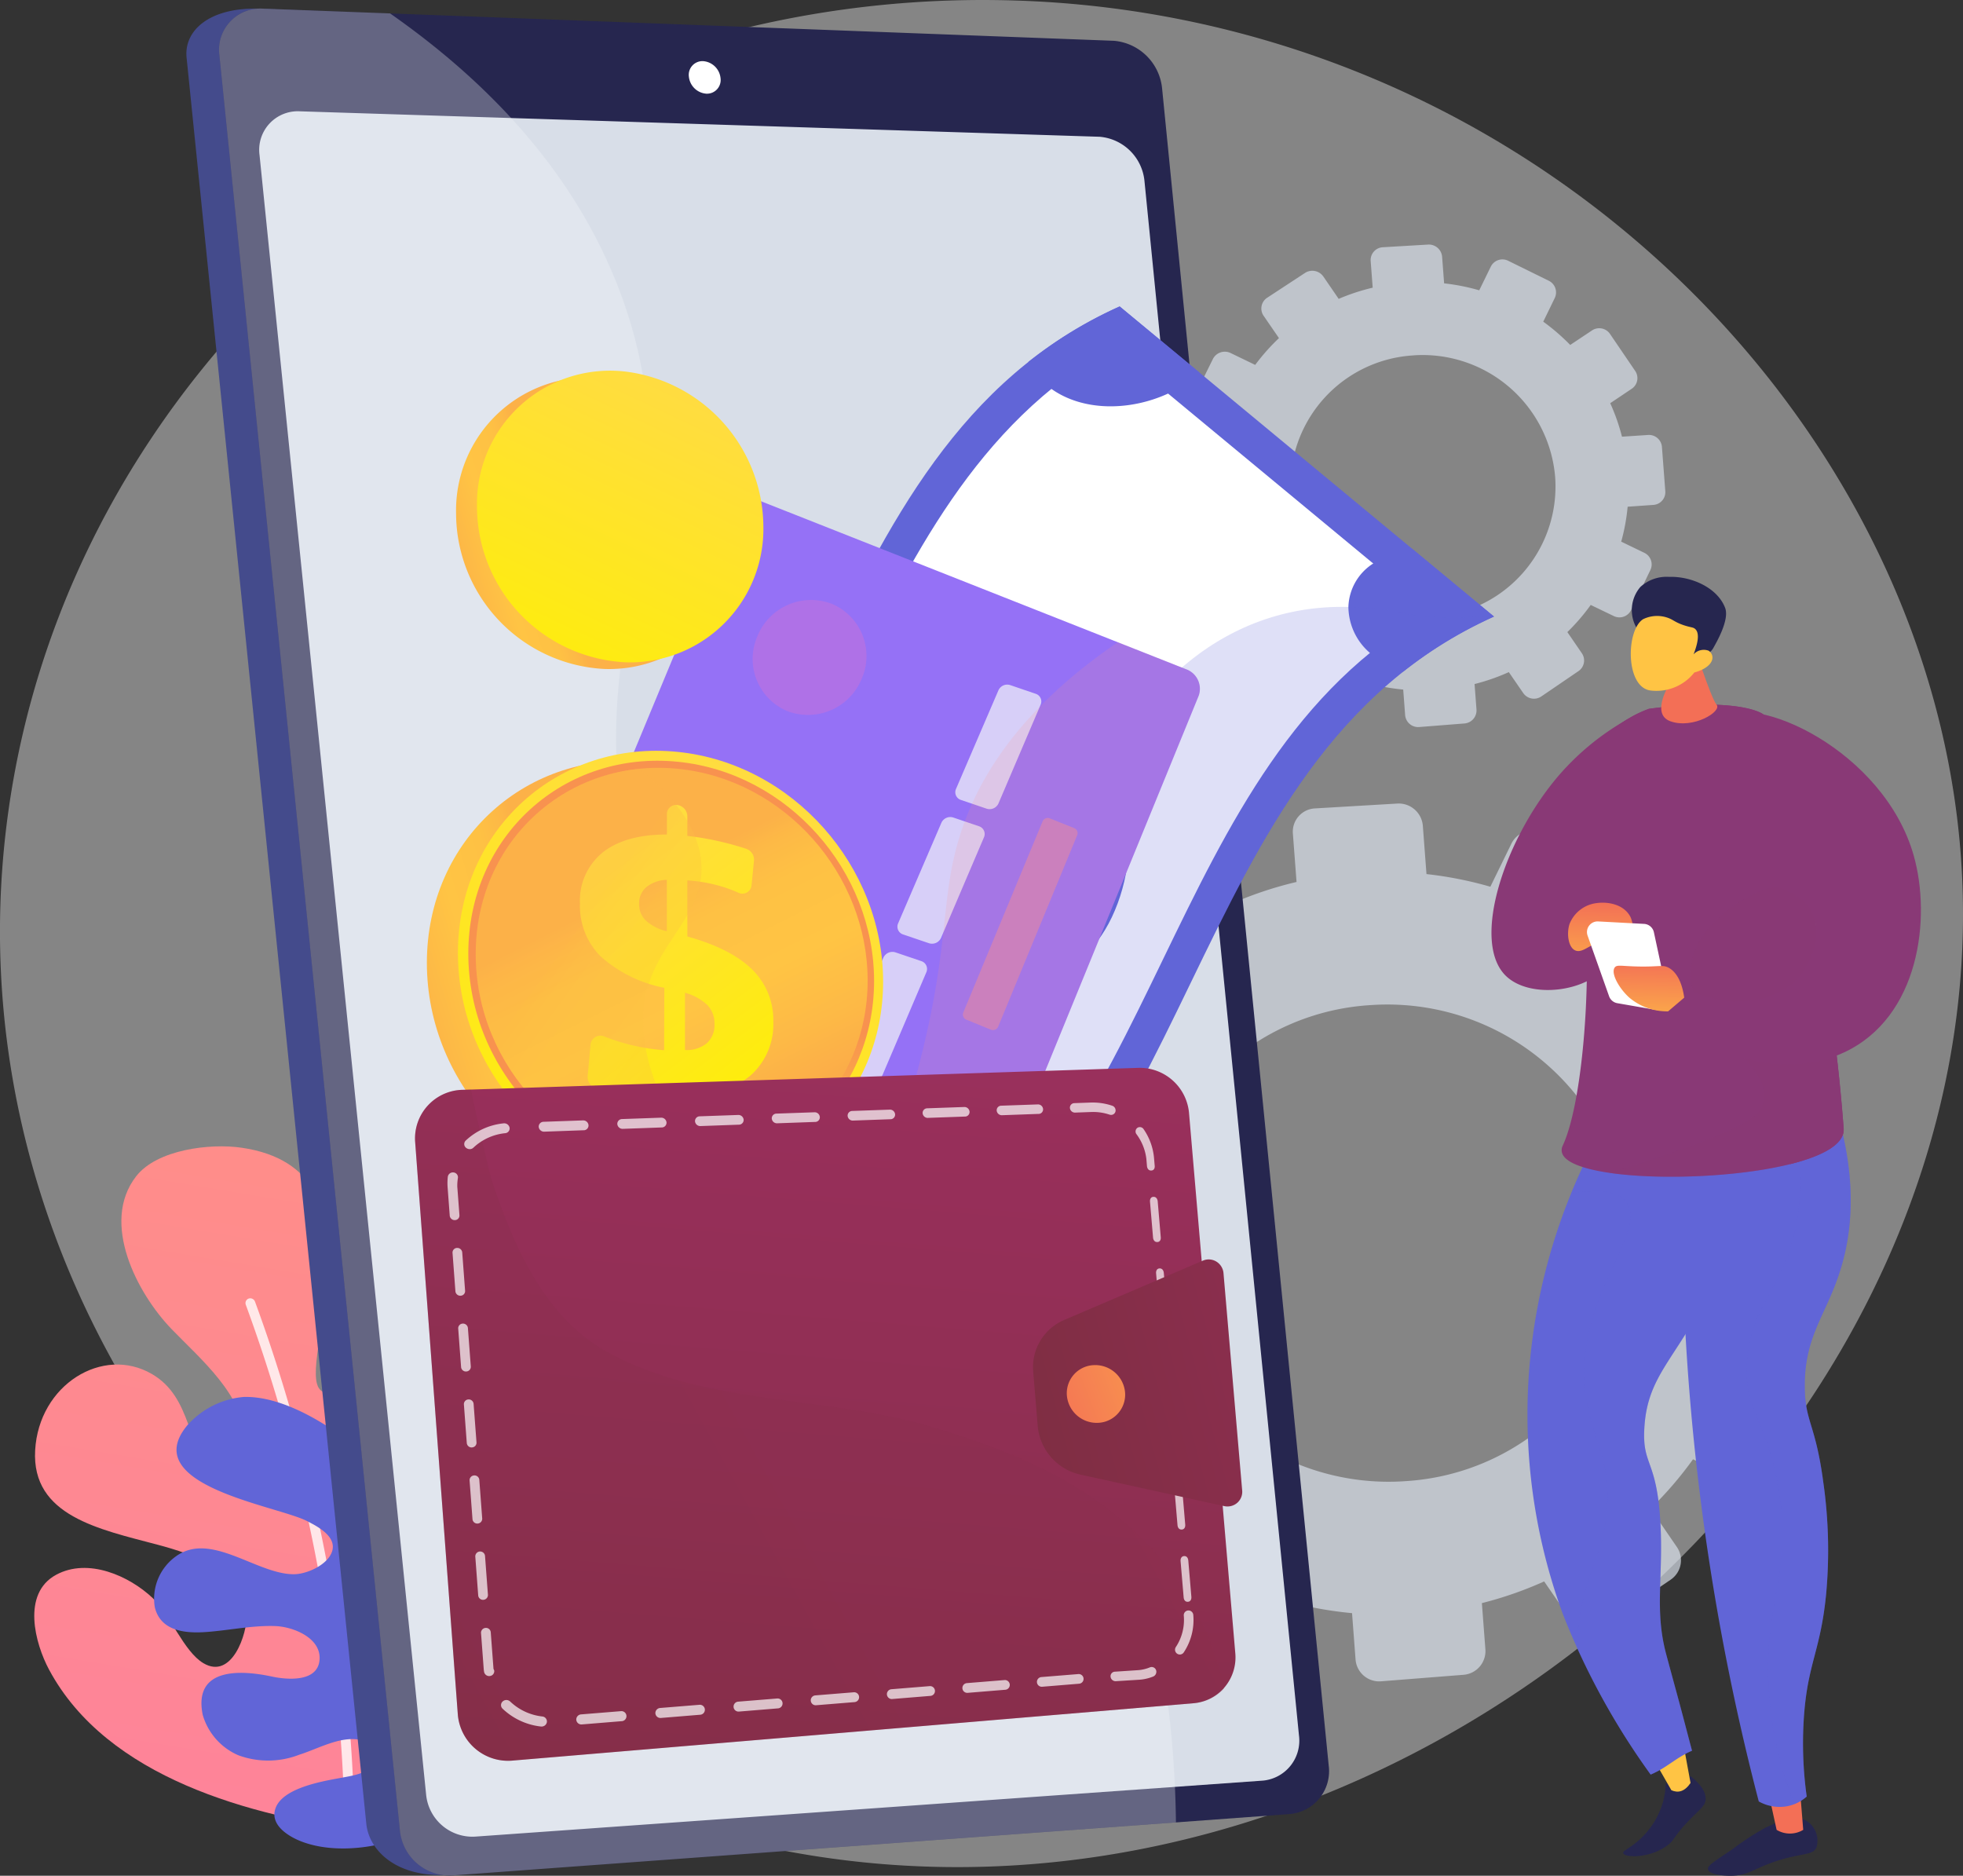 <svg xmlns="http://www.w3.org/2000/svg" xmlns:xlink="http://www.w3.org/1999/xlink" width="229.265" height="219.058" viewBox="0 0 229.265 219.058">
  <rect x="0" y="0" width="229.265" height="219.058" fill="#333333" stroke="none"/>
  <defs>
    <linearGradient id="linear-gradient" x1="-0.358" y1="-0.396" x2="-0.863" y2="2.919" gradientUnits="objectBoundingBox">
      <stop offset="0" stop-color="#ff9085"/>
      <stop offset="1" stop-color="#fb6fbb"/>
    </linearGradient>
    <linearGradient id="linear-gradient-2" x1="7.943" y1="-2.469" x2="7.39" y2="0.776" gradientUnits="objectBoundingBox">
      <stop offset="0" stop-color="#aa80f9"/>
      <stop offset="0.996" stop-color="#6165d7"/>
    </linearGradient>
    <linearGradient id="linear-gradient-3" x1="-10.067" y1="0.377" x2="-9.098" y2="0.377" gradientUnits="objectBoundingBox">
      <stop offset="0" stop-color="#444b8c"/>
      <stop offset="0.996" stop-color="#26264f"/>
    </linearGradient>
    <linearGradient id="linear-gradient-4" x1="-16.722" y1="-0.187" x2="-17.573" y2="0.894" gradientUnits="objectBoundingBox">
      <stop offset="0" stop-color="#ffc444"/>
      <stop offset="0.996" stop-color="#f36f56"/>
    </linearGradient>
    <linearGradient id="linear-gradient-5" x1="-3.632" y1="1.033" x2="-3.008" y2="0.112" xlink:href="#linear-gradient-2"/>
    <linearGradient id="linear-gradient-6" x1="-7.495" y1="0.5" x2="-6.495" y2="0.5" xlink:href="#linear-gradient-3"/>
    <linearGradient id="linear-gradient-7" x1="-22.222" y1="1.151" x2="-21.078" y2="-0.562" xlink:href="#linear-gradient-4"/>
    <linearGradient id="linear-gradient-8" x1="-4.723" y1="1.033" x2="-3.951" y2="0.113" xlink:href="#linear-gradient-2"/>
    <linearGradient id="linear-gradient-9" x1="-4.748" y1="0.613" x2="-3.272" y2="0.054" xlink:href="#linear-gradient-2"/>
    <linearGradient id="linear-gradient-10" x1="-5.836" y1="-0.163" x2="-5.244" y2="0.897" gradientUnits="objectBoundingBox">
      <stop offset="0" stop-color="#311944"/>
      <stop offset="1" stop-color="#893976"/>
    </linearGradient>
    <linearGradient id="linear-gradient-11" x1="-3.152" y1="-0.15" x2="-2.499" y2="1.079" xlink:href="#linear-gradient-10"/>
    <linearGradient id="linear-gradient-12" x1="-8.016" y1="0.645" x2="-5.621" y2="0.084" xlink:href="#linear-gradient-2"/>
    <linearGradient id="linear-gradient-13" x1="-2.912" y1="-0.257" x2="-2.347" y2="0.939" xlink:href="#linear-gradient-10"/>
    <linearGradient id="linear-gradient-14" x1="-25.409" y1="1.317" x2="-25.318" y2="-0.325" xlink:href="#linear-gradient-4"/>
    <linearGradient id="linear-gradient-15" x1="-4.535" y1="0.459" x2="-3.841" y2="1.245" xlink:href="#linear-gradient-3"/>
    <linearGradient id="linear-gradient-16" x1="-20.377" y1="2.932" x2="-20.413" y2="6.094" xlink:href="#linear-gradient-4"/>
    <linearGradient id="linear-gradient-17" x1="-71.907" y1="29.954" x2="-71.72" y2="34.085" gradientUnits="objectBoundingBox">
      <stop offset="0" stop-color="#ffc444"/>
      <stop offset="1" stop-color="#f36f56"/>
    </linearGradient>
    <linearGradient id="linear-gradient-18" x1="-3.628" y1="-1.04" x2="-2.95" y2="0.886" xlink:href="#linear-gradient-10"/>
    <linearGradient id="linear-gradient-19" x1="-0.883" y1="-0.866" x2="-0.422" y2="0.307" xlink:href="#linear-gradient-10"/>
    <linearGradient id="linear-gradient-20" x1="-12.161" y1="1.377" x2="-12.106" y2="-0.408" xlink:href="#linear-gradient-4"/>
    <linearGradient id="linear-gradient-21" x1="-11.19" y1="1.373" x2="-11.146" y2="-0.41" xlink:href="#linear-gradient-4"/>
    <linearGradient id="linear-gradient-22" x1="1.354" y1="0.493" x2="2.385" y2="0.493" xlink:href="#linear-gradient-3"/>
    <linearGradient id="linear-gradient-23" x1="-2.067" y1="-1.492" x2="-1.664" y2="-0.235" xlink:href="#linear-gradient-2"/>
    <linearGradient id="linear-gradient-24" x1="-16.534" y1="-17.781" x2="-13.256" y2="-4.918" xlink:href="#linear-gradient-2"/>
    <linearGradient id="linear-gradient-25" x1="-16.289" y1="-24.641" x2="-13.415" y2="-8.38" xlink:href="#linear-gradient-2"/>
    <linearGradient id="linear-gradient-26" x1="-12.438" y1="-18.317" x2="-9.554" y2="-1.892" xlink:href="#linear-gradient-2"/>
    <linearGradient id="linear-gradient-27" x1="-17.684" y1="-16.923" x2="-14.427" y2="-4.117" xlink:href="#linear-gradient-2"/>
    <linearGradient id="linear-gradient-28" x1="-8.985" y1="-4.779" x2="-8.676" y2="-3.958" xlink:href="#linear-gradient-2"/>
    <linearGradient id="linear-gradient-29" x1="-2.413" y1="-1.735" x2="-1.436" y2="-1.735" xlink:href="#linear-gradient-2"/>
    <linearGradient id="linear-gradient-30" x1="-5.012" y1="-1.651" x2="-6.217" y2="-1.746" xlink:href="#linear-gradient-10"/>
    <linearGradient id="linear-gradient-31" x1="-6.045" y1="-1.725" x2="-4.355" y2="-1.672" gradientUnits="objectBoundingBox">
      <stop offset="0.004" stop-color="#e38ddd"/>
      <stop offset="1" stop-color="#9571f6"/>
    </linearGradient>
    <linearGradient id="linear-gradient-32" x1="-41.813" y1="-20.537" x2="-38.358" y2="-18.495" gradientUnits="objectBoundingBox">
      <stop offset="0" stop-color="#f57e53"/>
      <stop offset="0.005" stop-color="#f58152"/>
      <stop offset="0.042" stop-color="#f8994d"/>
      <stop offset="0.084" stop-color="#fbac49"/>
      <stop offset="0.133" stop-color="#fdb946"/>
      <stop offset="0.196" stop-color="#fec144"/>
      <stop offset="0.318" stop-color="#ffc444"/>
      <stop offset="0.455" stop-color="#fdb946"/>
      <stop offset="0.694" stop-color="#f99c4c"/>
      <stop offset="0.996" stop-color="#f36f56"/>
    </linearGradient>
    <linearGradient id="linear-gradient-33" x1="-46.287" y1="-21.969" x2="-45.422" y2="-21.969" xlink:href="#linear-gradient"/>
    <linearGradient id="linear-gradient-34" x1="-139.894" y1="-29.739" x2="-137.525" y2="-29.739" xlink:href="#linear-gradient"/>
    <linearGradient id="linear-gradient-35" x1="-140.701" y1="-29.554" x2="-138.328" y2="-29.554" xlink:href="#linear-gradient"/>
    <linearGradient id="linear-gradient-36" x1="-141.512" y1="-29.37" x2="-139.134" y2="-29.37" xlink:href="#linear-gradient"/>
    <linearGradient id="linear-gradient-37" x1="-63.644" y1="-35.848" x2="-62.963" y2="-35.848" xlink:href="#linear-gradient"/>
    <linearGradient id="linear-gradient-38" x1="-10.104" y1="-2.052" x2="-7.525" y2="-1.989" gradientUnits="objectBoundingBox">
      <stop offset="0" stop-color="#fb6fbb"/>
      <stop offset="1" stop-color="#ff9085"/>
    </linearGradient>
    <linearGradient id="linear-gradient-39" x1="-50.434" y1="-11.227" x2="-48.647" y2="-11.227" xlink:href="#linear-gradient-38"/>
    <linearGradient id="linear-gradient-40" x1="-40.457" y1="-7.409" x2="-38.528" y2="-7.409" xlink:href="#linear-gradient-38"/>
    <linearGradient id="linear-gradient-41" x1="-34.635" y1="-18.181" x2="-33.595" y2="-18.181" xlink:href="#linear-gradient"/>
    <linearGradient id="linear-gradient-42" x1="0.329" y1="0.554" x2="-0.255" y2="0.738" gradientUnits="objectBoundingBox">
      <stop offset="0" stop-color="#fcb148"/>
      <stop offset="0.052" stop-color="#fdb946"/>
      <stop offset="0.142" stop-color="#fec144"/>
      <stop offset="0.318" stop-color="#ffc444"/>
      <stop offset="0.485" stop-color="#fdb946"/>
      <stop offset="0.775" stop-color="#f99c4c"/>
      <stop offset="0.866" stop-color="#f8924f"/>
      <stop offset="1" stop-color="#f8924f"/>
    </linearGradient>
    <linearGradient id="linear-gradient-43" x1="0.727" y1="0.007" x2="0.207" y2="1.135" gradientUnits="objectBoundingBox">
      <stop offset="0" stop-color="#ffdb44"/>
      <stop offset="1" stop-color="#feef06"/>
    </linearGradient>
    <linearGradient id="linear-gradient-44" x1="0.636" y1="1.231" x2="0.531" y2="0.666" xlink:href="#linear-gradient-42"/>
    <linearGradient id="linear-gradient-45" x1="0.409" y1="0.31" x2="0.858" y2="1.247" xlink:href="#linear-gradient-42"/>
    <linearGradient id="linear-gradient-46" x1="0.253" y1="0.019" x2="0.711" y2="1.039" xlink:href="#linear-gradient-43"/>
    <linearGradient id="linear-gradient-47" x1="0.464" y1="0.369" x2="1.215" y2="1.306" xlink:href="#linear-gradient-42"/>
    <linearGradient id="linear-gradient-54" x1="0.641" y1="-0.993" x2="0.376" y2="1.775" gradientUnits="objectBoundingBox">
      <stop offset="0" stop-color="#ab316d"/>
      <stop offset="1" stop-color="#792d3d"/>
    </linearGradient>
    <linearGradient id="linear-gradient-55" x1="3.311" y1="-0.817" x2="-0.513" y2="0.923" xlink:href="#linear-gradient-54"/>
    <linearGradient id="linear-gradient-56" x1="4.112" y1="-0.532" x2="-0.545" y2="0.957" xlink:href="#linear-gradient-54"/>
    <linearGradient id="linear-gradient-57" x1="3.689" y1="-0.716" x2="-0.501" y2="0.882" xlink:href="#linear-gradient-4"/>
  </defs>
  <g id="Group_10493" data-name="Group 10493" transform="translate(-454.656 -517.787)">
    <path id="Path_21971" data-name="Path 21971" d="M550.688,734.711c-56.875-8.612-103.1-62.387-94.7-122.156,7.164-50.973,51.854-90.641,105.445-94.387q5.821-.408,11.768-.241a117.109,117.109,0,0,1,76.107,30.917c19.554,18.009,32.258,42.1,34.571,67.367C690.04,683.446,621.428,745.424,550.688,734.711Z" transform="translate(-0.344 -0.09)" fill="#d8d8d8" opacity="0.5"/>
    <g id="Group_11716" data-name="Group 11716">
      <g id="Group_10387" data-name="Group 10387" transform="translate(458.656 651.658)">
        <g id="Group_10386" data-name="Group 10386" transform="translate(0 0)">
          <path id="Path_21972" data-name="Path 21972" d="M538.3,2231.7c-13.3-1.709-30.164-6.2-36.937-18.86-1.611-3.011-3.228-8.862.839-11.065,3.717-2.014,8.525.114,11.287,2.734,2.032,1.928,3.617,6.227,5.9,7.587,3.341,1.993,5.139-3.44,5.069-5.68-.157-5.013-6.322-7.065-10.419-8.153-6.8-1.807-14.719-3.355-14.293-11.019s7.9-12.261,13.647-8.908c4.736,2.763,4.07,8.66,7.306,12.2,2.875,3.144,3.875-1.959,3.683-4.459-.417-5.433-5.193-9.363-8.708-13-3.974-4.116-8.364-12.4-4.128-17.841,2.437-3.131,8.629-3.865,12.289-3.336,17.914,2.587,6.035,25.77,9.292,28.357s6.339-1.942,6.331-8.826,1.046-11.964,8.23-9.76,8.553,20.187.349,27.1.515,14.452,2.717,9.5c1.59-3.576,2.988-12.941,7.583-13.97,7.657-1.707,7.544,13.929,5.34,17.566-3.089,5.1-10.074,6.209-13.975,10.611-1.133,1.279-3.692,4.444-2.7,6.313,1.386,2.608,5.254-.181,6.674-1.39,3.194-2.715,7.616-11.944,12.116-5.815C571.349,2219.147,562.056,2230.367,538.3,2231.7Z" transform="translate(-499.641 -2151.74)" fill="url(#linear-gradient)"/>
          <g id="Group_10385" data-name="Group 10385" transform="translate(24.669 17.75)" opacity="0.8" style="mix-blend-mode: soft-light;isolation: isolate">
            <path id="Path_21973" data-name="Path 21973" d="M813,2429.6a.676.676,0,0,0,.574-.671c.005-.271.376-27.59-11.531-60.015a.59.59,0,0,0-.738-.368.56.56,0,0,0-.341.723c11.833,32.227,11.466,59.375,11.461,59.645a.666.666,0,0,0,.564.686Z" transform="translate(-800.927 -2368.517)" fill="#fff"/>
          </g>
        </g>
        <path id="Path_21974" data-name="Path 21974" d="M684.266,2557.612c.446-2.8,5.792-3.594,7.946-4,1.25-.235,3.028-.477,3.669-1.77.674-1.353-.351-2.4-1.665-2.642-2.353-.431-4.884,1.065-7.071,1.746a10.026,10.026,0,0,1-7.115.064,7.357,7.357,0,0,1-4.163-4.726c-1.119-5.567,4.458-5.247,8.092-4.463,1.763.377,5.23.663,5.541-1.828.331-2.652-3.042-3.987-5.127-4.068-2.723-.1-5.4.5-8.1.692-2.436.177-5.32-.088-6-2.892a6.088,6.088,0,0,1,2.459-5.939c4.071-2.973,9.434,2.093,13.779,2.083,1.536,0,4.072-1.129,4.5-2.779.431-1.681-1.752-2.812-2.949-3.426-3.547-1.816-19.841-4.14-14-11.177a9.949,9.949,0,0,1,6.6-3.321c4.322-.119,9.178,2.813,12.507,5.344a45.639,45.639,0,0,1,12.794,15.329c6.575,12.97,3.39,21.667,3.39,21.667a23.376,23.376,0,0,1-8.1,8.183c-3.819,2.082-9.734,3-13.888,1.377C686.012,2560.542,683.99,2559.342,684.266,2557.612Z" transform="translate(-656.193 -2479.896)" fill="url(#linear-gradient-2)"/>
      </g>
      <path id="Path_21975" data-name="Path 21975" d="M1893.094,1703.216l-5.52.372a42.922,42.922,0,0,0-2.5-7.111l4.58-3.073a2.716,2.716,0,0,0,.717-3.79l-5.341-7.858a2.771,2.771,0,0,0-3.819-.764l-4.64,3.1a44.321,44.321,0,0,0-5.725-4.947l2.448-5.024a2.763,2.763,0,0,0-1.29-3.676l-8.6-4.231a2.749,2.749,0,0,0-3.7,1.23l-2.464,5.041a44.161,44.161,0,0,0-7.458-1.477l-.427-5.652a2.827,2.827,0,0,0-2.986-2.584l-9.613.567a2.722,2.722,0,0,0-2.58,2.919l.43,5.671a43.563,43.563,0,0,0-7.228,2.377l-3.242-4.727a2.858,2.858,0,0,0-3.907-.781l-8.045,5.283a2.728,2.728,0,0,0-.744,3.844l3.253,4.728a43.464,43.464,0,0,0-5.048,5.688l-5.205-2.514a2.837,2.837,0,0,0-3.783,1.258l-4.258,8.616a2.775,2.775,0,0,0,1.324,3.727l5.167,2.479a42.5,42.5,0,0,0-1.456,7.5l-5.72.385a2.788,2.788,0,0,0-2.625,2.971l.728,9.6a2.836,2.836,0,0,0,3.047,2.581l5.674-.4a42.845,42.845,0,0,0,2.546,7.26l-4.668,3.116a2.75,2.75,0,0,0-.748,3.868l5.516,7.943a2.862,2.862,0,0,0,3.934.727l4.632-3.109a44.279,44.279,0,0,0,5.909,5.016l-2.422,4.951a2.751,2.751,0,0,0,1.318,3.7l8.759,4.125a2.834,2.834,0,0,0,3.749-1.31l2.388-4.905a44.141,44.141,0,0,0,7.636,1.393l.411,5.422a2.769,2.769,0,0,0,3,2.537l9.6-.758a2.777,2.777,0,0,0,2.564-2.966l-.41-5.407a43.585,43.585,0,0,0,7.272-2.533l3.065,4.453a2.77,2.77,0,0,0,3.843.709l7.871-5.366a2.741,2.741,0,0,0,.723-3.815l-3.073-4.48a43.477,43.477,0,0,0,4.959-5.764l4.912,2.357a2.747,2.747,0,0,0,3.662-1.279l4.1-8.509a2.738,2.738,0,0,0-1.282-3.652l-4.921-2.378a42.512,42.512,0,0,0,1.368-7.419l5.475-.385a2.715,2.715,0,0,0,2.52-2.917l-.714-9.41A2.761,2.761,0,0,0,1893.094,1703.216Zm-49.756-16.911a28.253,28.253,0,0,1,30.04,25.866,27.785,27.785,0,0,1-25.823,29.716,28.241,28.241,0,0,1-30.347-25.843A27.777,27.777,0,0,1,1843.337,1686.305Z" transform="translate(-1228.522 -1051.143)" fill="#d8dee8" opacity="0.7" style="mix-blend-mode: multiply;isolation: isolate"/>
      <path id="Path_21976" data-name="Path 21976" d="M2184.93,887.794l-3.035.2a23.572,23.572,0,0,0-1.374-3.909l2.518-1.69a1.493,1.493,0,0,0,.395-2.084L2180.5,876a1.522,1.522,0,0,0-2.1-.419l-2.552,1.7a24.378,24.378,0,0,0-3.148-2.719l1.344-2.762a1.516,1.516,0,0,0-.708-2.021l-4.727-2.326a1.512,1.512,0,0,0-2.033.676l-1.354,2.771a24.211,24.211,0,0,0-4.1-.812l-.235-3.108a1.554,1.554,0,0,0-1.642-1.421l-5.284.312a1.5,1.5,0,0,0-1.418,1.605l.236,3.117a23.958,23.958,0,0,0-3.972,1.307l-1.784-2.6a1.57,1.57,0,0,0-2.147-.43l-4.423,2.9a1.5,1.5,0,0,0-.409,2.114l1.788,2.6a24.02,24.02,0,0,0-2.775,3.127l-2.862-1.382a1.558,1.558,0,0,0-2.078.692l-2.341,4.737a1.524,1.524,0,0,0,.727,2.048l2.843,1.363a23.264,23.264,0,0,0-.8,4.12l-3.145.212a1.534,1.534,0,0,0-1.444,1.634l.4,5.278a1.558,1.558,0,0,0,1.674,1.418l3.119-.219a23.707,23.707,0,0,0,1.4,3.992l-2.567,1.712a1.514,1.514,0,0,0-.41,2.127l3.031,4.366a1.572,1.572,0,0,0,2.162.4l2.547-1.709a24.385,24.385,0,0,0,3.25,2.757l-1.332,2.722a1.513,1.513,0,0,0,.722,2.036l4.817,2.267a1.558,1.558,0,0,0,2.061-.72l1.312-2.7a24.33,24.33,0,0,0,4.2.765l.225,2.981a1.524,1.524,0,0,0,1.647,1.395l5.277-.417a1.527,1.527,0,0,0,1.409-1.631l-.224-2.972a23.978,23.978,0,0,0,4-1.393l1.686,2.448a1.525,1.525,0,0,0,2.113.391l4.328-2.951a1.5,1.5,0,0,0,.4-2.1l-1.688-2.463a23.887,23.887,0,0,0,2.727-3.169l2.7,1.3a1.511,1.511,0,0,0,2.015-.7l2.253-4.679a1.506,1.506,0,0,0-.7-2.008l-2.706-1.307a23.332,23.332,0,0,0,.752-4.078l3.011-.212a1.493,1.493,0,0,0,1.386-1.6l-.393-5.173A1.519,1.519,0,0,0,2184.93,887.794Zm-27.355-9.3a15.533,15.533,0,0,1,16.515,14.22,15.276,15.276,0,0,1-14.2,16.337,15.526,15.526,0,0,1-16.684-14.208A15.27,15.27,0,0,1,2157.575,878.5Z" transform="translate(-1537.802 -319.21)" fill="#d8dee8" opacity="0.7" style="mix-blend-mode: multiply;isolation: isolate"/>
      <g id="Group_10390" data-name="Group 10390" transform="translate(628.85 585.152)">
        <path id="Path_21977" data-name="Path 21977" d="M2774.007,3050.451c1.659,1.343,1.753,2.294,1.7,2.758-.087.749-.65,1.039-2,2.452-1.827,1.911-1.548,2.168-2.478,2.86-2.053,1.525-4.958,1.421-5.131.9-.124-.363,1.189-.661,2.684-2.391a9.4,9.4,0,0,0,1.97-3.644,8.737,8.737,0,0,0,.3-2.08Z" transform="translate(-2750.706 -2910.358)" fill="url(#linear-gradient-3)"/>
        <path id="Path_21978" data-name="Path 21978" d="M2794.929,2977.328l3.267,5.7c.787.349,1.54.173,2.239-.844l-1.274-6.919Z" transform="translate(-2777.185 -2841.325)" fill="url(#linear-gradient-4)"/>
        <path id="Path_21979" data-name="Path 21979" d="M2639.175,2094.864a68.532,68.532,0,0,0-9.391,29.764,67.621,67.621,0,0,0,3.921,28.321,84.761,84.761,0,0,0,10.275,18.8c1.868-.78,2.966-2,4.833-2.786-.279-1.015-1.145-4.369-1.691-6.368-.422-1.548-1.2-4.412-1.361-5.024-1.34-5.126-.282-8.972-.65-15.313-.43-7.393-2.125-6.534-1.87-10.972.379-6.628,4.136-8.175,8.447-17.77,2.952-6.566,6.052-13.463,3.2-17.235C2651.3,2091.533,2640.393,2094.517,2639.175,2094.864Z" transform="translate(-2625.389 -2031.873)" fill="url(#linear-gradient-5)"/>
        <path id="Path_21980" data-name="Path 21980" d="M2898.495,3110.125a2.732,2.732,0,0,1,1.142,3.085c-.445.929-1.583.636-4.341,1.485-2.957.906-3.54,1.824-5.718,1.821-.882,0-2.478-.15-2.611-.744-.094-.415.584-.829,2.815-2.327a33.676,33.676,0,0,1,3.839-2.515C2895.4,3110.111,2897.18,3109.288,2898.495,3110.125Z" transform="translate(-2861.678 -2964.824)" fill="url(#linear-gradient-6)"/>
        <path id="Path_21981" data-name="Path 21981" d="M2970.105,3058.975l1.215,5.54a2.994,2.994,0,0,0,3.107,0l-.447-5.54Z" transform="translate(-2938.017 -2918.185)" fill="url(#linear-gradient-7)"/>
        <path id="Path_21982" data-name="Path 21982" d="M2711.8,2096.279c-3.584-4.746-14.5-1.762-15.713-1.415a68.786,68.786,0,0,0-4.5,9.073c3.868-.76,5.547-.071,6.328.847,3.038,3.56-6.468,11.42-4.514,23.349.764,4.664,2.761,6.764,2.4,12.462-.271,4.24-1.589,6.386-2.5,9.492a24.964,24.964,0,0,0-.99,6.919,87.007,87.007,0,0,0,8.589,14.741c1.866-.78,2.967-2,4.833-2.785-.281-1.017-1.146-4.371-1.691-6.369-.423-1.548-1.2-4.412-1.361-5.024-1.341-5.126-.282-8.972-.65-15.313-.431-7.393-2.124-6.534-1.869-10.972.379-6.628,4.136-8.175,8.447-17.77C2711.555,2106.948,2714.655,2100.051,2711.8,2096.279Z" transform="translate(-2682.303 -2031.873)" opacity="0.3" fill="url(#linear-gradient-8)" style="mix-blend-mode: multiply;isolation: isolate"/>
        <path id="Path_21983" data-name="Path 21983" d="M2849.682,2094.409a278.212,278.212,0,0,0,8.91,77.111,4.95,4.95,0,0,0,3.3.562,4.852,4.852,0,0,0,2.3-1.133,45.07,45.07,0,0,1-.344-9.025c.413-6.533,1.952-7.864,2.613-14.626a56.1,56.1,0,0,0-.327-13.019c-.912-6.913-2.147-7.055-2.17-11.2-.039-6.376,2.876-8.659,4.478-14.734,1.069-4.052,1.637-10.1-1.052-18.4Q2858.536,2092.18,2849.682,2094.409Z" transform="translate(-2827.374 -2028.506)" fill="url(#linear-gradient-9)"/>
        <path id="Path_21984" data-name="Path 21984" d="M2594.207,1541.887a30.2,30.2,0,0,0-7.983,6.447c-6.473,7.412-10.477,19.608-6.316,23.6,2.832,2.715,9.544,1.892,11.855-1.33,1.7-2.37.475-5.281-.112-9.417C2591.021,1556.735,2591.044,1550.279,2594.207,1541.887Z" transform="translate(-2578.208 -1525.316)" fill="url(#linear-gradient-10)"/>
        <path id="Path_21985" data-name="Path 21985" d="M2761.509,1571.255c-2.4-31.59-10.038-44.521-9.372-48.359-.961-.692-4.76-1.791-13.367-.658a13.234,13.234,0,0,0-5.717,3.978c6.046,1.142,12.206,4.585,14.424,9.464,3.84,9.328-3.294,19.753,0,27.984a38.845,38.845,0,0,0,7.8,11.743C2759.057,1574.463,2761.646,1573.076,2761.509,1571.255Z" transform="translate(-2720.375 -1506.826)" fill="url(#linear-gradient-11)"/>
        <path id="Path_21986" data-name="Path 21986" d="M2952.258,2089.953q-2.589.654-5.183,1.3a27.721,27.721,0,0,1,.728,13.09c-1.441,7.325-5.164,8.932-5.71,15.537-.5,5.942,2.31,7.156,3.655,15.079,1.375,8.123-.706,11.943-1.142,18.736a42.52,42.52,0,0,0,3.014,18.134,4.945,4.945,0,0,0,1.44-.883,45.01,45.01,0,0,1-.343-9.025c.414-6.533,1.952-7.864,2.612-14.626a56.109,56.109,0,0,0-.328-13.019c-.909-6.913-2.145-7.055-2.169-11.2-.037-6.376,2.876-8.659,4.478-14.734C2954.38,2104.3,2954.946,2098.249,2952.258,2089.953Z" transform="translate(-2912.244 -2028.506)" opacity="0.3" fill="url(#linear-gradient-12)" style="mix-blend-mode: multiply;isolation: isolate"/>
        <path id="Path_21987" data-name="Path 21987" d="M2683.892,1525.078a16.85,16.85,0,0,0-3.626,5.146c-2.012,4.613.154,8.573.8,16.105.713,8.263-.295,22.028-2.619,26.959a1.2,1.2,0,0,0-.1.642c.631,4.767,33.407,3.686,32.925-2.676-2.4-31.59-10.036-44.521-9.37-48.359-.961-.692-4.76-1.791-13.367-.658A14.3,14.3,0,0,0,2683.892,1525.078Z" transform="translate(-2670.142 -1506.826)" fill="url(#linear-gradient-13)"/>
        <g id="Group_10389" data-name="Group 10389" transform="translate(16.271 0)">
          <path id="Path_21988" data-name="Path 21988" d="M2824.1,1430.838s2.116,6.643,2.8,7.443-2.752,2.89-5.386,1.947c-2.421-.864,0-4.553,0-4.553Z" transform="translate(-2816.883 -1423.359)" fill="url(#linear-gradient-14)"/>
          <g id="Group_10388" data-name="Group 10388">
            <path id="Path_21989" data-name="Path 21989" d="M2778.886,1345.431a4.159,4.159,0,0,1,.468-4.744,4.528,4.528,0,0,1,3.355-1.178c2.541-.087,5.629,1.219,6.545,3.623.542,1.425-1.1,4.161-1.363,4.655-.3.559-.769.721-1.225,1.126-.632.561-1.623,1.453-3.243,2.949a10.3,10.3,0,0,0-.434-1.753,9.189,9.189,0,0,0-1.033-2.1C2780.772,1346.3,2779.674,1346.672,2778.886,1345.431Z" transform="translate(-2778.235 -1339.504)" fill="url(#linear-gradient-15)"/>
            <path id="Path_21990" data-name="Path 21990" d="M2784.348,1401.93a5.633,5.633,0,0,1-5.146,2.1c-2.932-.429-2.832-7.074-.837-8.324a3.733,3.733,0,0,1,2.94-.142c.59.218.773.486,1.745.824.9.311,1.164.23,1.421.485.323.32.518,1.053-.214,2.939a1.609,1.609,0,0,1,1.761-.424,1.017,1.017,0,0,1,.361.415C2786.73,1400.588,2785.964,1401.5,2784.348,1401.93Z" transform="translate(-2776.925 -1390.76)" fill="url(#linear-gradient-16)"/>
            <path id="Path_21991" data-name="Path 21991" d="M2787,1462.252a3.62,3.62,0,0,0,1.716.412c.053,0,.111.021.116.049a1.358,1.358,0,0,1-1.363.283c-.451-.168-.775-.634-.7-.74C2786.794,1462.211,2786.9,1462.226,2787,1462.252Z" transform="translate(-2785.95 -1452.179)" fill="url(#linear-gradient-17)"/>
          </g>
        </g>
        <path id="Path_21992" data-name="Path 21992" d="M2764.07,1777.605c-3.576,1.255-8.323,4.784-8.641,9.307-.49,6.945,9.852,10.755,8.473,15.621-.374,1.327-1.562,2.524-9.305,5.318-3.134,1.131-6.043,2.053-8.687,2.816,9.475,1.4,27.763-.4,27.4-5.168a183.4,183.4,0,0,0-4.3-28.606A13.324,13.324,0,0,0,2764.07,1777.605Z" transform="translate(-2732.179 -1741.069)" opacity="0.3" fill="url(#linear-gradient-18)" style="mix-blend-mode: multiply;isolation: isolate"/>
        <path id="Path_21993" data-name="Path 21993" d="M2830.146,1566.781c5.82,5.906,14.125,7.768,20.513,4.812,8.868-4.1,10.241-15.74,8.171-23.022-3.452-12.157-18.5-19.247-23.239-16.009-3.427,2.342-3.394,11.405.691,15.94,3.67,4.077,9.313,3.047,10.847,7.2,1.15,3.111-1.071,6.247-1.263,6.507-2.469,3.381-7.852,4.528-12.941,2.206Q2831.536,1565.6,2830.146,1566.781Z" transform="translate(-2809.518 -1516.036)" fill="url(#linear-gradient-19)"/>
        <path id="Path_21994" data-name="Path 21994" d="M2687.635,1806.745a3.9,3.9,0,0,1,3.226-2.47c1.184-.165,3.137.1,3.915,1.653a3.68,3.68,0,0,1-1.517,4.577,2.542,2.542,0,0,0-1.4-1.585c-1.365-.429-2.549,1.352-3.558.886C2687.5,1809.436,2687.289,1807.863,2687.635,1806.745Z" transform="translate(-2678.528 -1766.18)" fill="url(#linear-gradient-20)"/>
        <path id="Path_21995" data-name="Path 21995" d="M2717.962,1840.528l4.479.778a1.242,1.242,0,0,0,1.426-1.484l-1.629-7.575a1.24,1.24,0,0,0-1.147-.979l-5.361-.287a1.242,1.242,0,0,0-1.237,1.655l2.511,7.083A1.249,1.249,0,0,0,2717.962,1840.528Z" transform="translate(-2703.268 -1790.738)" fill="#fff"/>
        <path id="Path_21996" data-name="Path 21996" d="M2760.686,1897.887c-.368-2.637-1.481-3.329-1.881-3.525-.676-.328-1.007-.073-3.363-.11-2.105-.034-2.6-.249-2.87.11-.5.683.531,2.474,1.705,3.525a6.846,6.846,0,0,0,4.528,1.6Z" transform="translate(-2738.175 -1848.743)" fill="url(#linear-gradient-21)"/>
      </g>
      <g id="Group_10419" data-name="Group 10419" transform="translate(476.424 518.787)">
        <g id="Group_10395" data-name="Group 10395" transform="translate(0 0)">
          <g id="Group_10393" data-name="Group 10393" transform="translate(0 0)">
            <g id="Group_10392" data-name="Group 10392">
              <g id="Group_10391" data-name="Group 10391">
                <path id="Path_21997" data-name="Path 21997" d="M826.309,538.59l19.375,194.867a5,5,0,0,1-4.447,5.639L746.832,747c-5.755.2-8.86-2.9-9.173-5.969L716.667,534.766c-.315-3.1,2.559-5.841,8.373-5.723l95.691,4.034A6.159,6.159,0,0,1,826.309,538.59Z" transform="translate(-716.643 -529.036)" fill="url(#linear-gradient-22)"/>
                <path id="Path_21998" data-name="Path 21998" d="M873.5,538.3,892.96,734.168a5.027,5.027,0,0,1-4.465,5.668l-97.874,7.175a5.824,5.824,0,0,1-6.133-5.2L763.4,534.446a4.812,4.812,0,0,1,5.077-5.45l99.425,3.761A6.188,6.188,0,0,1,873.5,538.3Z" transform="translate(-759.545 -528.992)" fill="#26264f"/>
                <path id="Path_21999" data-name="Path 21999" d="M924,683.57l18.046,181.544a4.689,4.689,0,0,1-4.18,5.287l-92.057,6.544a5.433,5.433,0,0,1-5.7-4.859l-19.462-191.53a4.505,4.505,0,0,1,4.714-5.1l93.406,2.973A5.74,5.74,0,0,1,924,683.57Z" transform="translate(-812.104 -663.457)" fill="#d8dee8"/>
              </g>
              <path id="Path_22000" data-name="Path 22000" d="M1437.039,605.966a1.6,1.6,0,0,1-1.653,1.835,2.211,2.211,0,0,1-2.039-1.963A1.6,1.6,0,0,1,1435,604,2.21,2.21,0,0,1,1437.039,605.966Z" transform="translate(-1374.655 -597.86)" fill="#fff"/>
            </g>
          </g>
          <g id="Group_10394" data-name="Group 10394" transform="translate(3.826)" opacity="0.3" style="mix-blend-mode: soft-light;isolation: isolate">
            <path id="Path_22001" data-name="Path 22001" d="M812.868,632.707c-9.727-28.741,7.2-43.22-2.385-69.84-5.216-14.484-15.659-25.274-27.147-33.309L768.477,529a4.811,4.811,0,0,0-5.077,5.45l21.087,207.361a5.823,5.823,0,0,0,6.133,5.2l84.5-6.194c-.266-21.651-5.767-37.061-11.884-48.015C846.427,662.7,822.94,662.468,812.868,632.707Z" transform="translate(-763.371 -528.992)" fill="#f4f7fa"/>
          </g>
        </g>
        <g id="Group_10401" data-name="Group 10401" transform="translate(38.186 34.788)">
          <g id="Group_10400" data-name="Group 10400">
            <path id="Path_22002" data-name="Path 22002" d="M1253.82,953.859l43.719,36.216c-37.594,16.905-33.22,68.578-70.814,85.484l-43.719-36.216C1220.6,1022.437,1216.226,970.765,1253.82,953.859Z" transform="translate(-1183.006 -953.859)" fill="url(#linear-gradient-23)"/>
            <path id="Path_22003" data-name="Path 22003" d="M1372.811,1042.989c-31.892,17.971-30.69,63.356-62.582,81.327l-37.209-30.824c31.891-17.971,30.69-63.356,62.581-81.327Z" transform="translate(-1265.65 -1007.391)" fill="#fff"/>
            <g id="Group_10398" data-name="Group 10398">
              <g id="Group_10396" data-name="Group 10396" transform="translate(0 78.998)">
                <path id="Path_22004" data-name="Path 22004" d="M1196.99,1920.459c.164.137.308.265.456.408.014.012.025.023.038.037a6.964,6.964,0,0,1,2.3,5.669,6.3,6.3,0,0,1-2.877,4.593,9.309,9.309,0,0,1-.83.5,11.827,11.827,0,0,1-3.729,1.21l-9.337-7.735a50.083,50.083,0,0,0,10.667-6.486A9.668,9.668,0,0,1,1196.99,1920.459Z" transform="translate(-1183.006 -1918.655)" fill="url(#linear-gradient-24)"/>
                <path id="Path_22005" data-name="Path 22005" d="M1618.147,2298.059a8.639,8.639,0,0,1,2.275,2.909,50.135,50.135,0,0,1-10.617,6.446q-4.776-3.96-9.554-7.915a12.443,12.443,0,0,1,2.781-2c.294-.156.594-.3.9-.444,4.537-2.082,10.1-2.082,13.812.682l.043.033C1617.909,2297.862,1618.034,2297.963,1618.147,2298.059Z" transform="translate(-1566.087 -2264.712)" fill="url(#linear-gradient-25)"/>
              </g>
              <g id="Group_10397" data-name="Group 10397" transform="translate(60.148)">
                <path id="Path_22006" data-name="Path 22006" d="M1928.251,953.859l9.337,7.734a12.326,12.326,0,0,1-2.782,1.994c-.292.158-.593.307-.9.446-4.491,2.06-9.973,2.092-13.684-.587-.173-.124-.314-.232-.478-.368a7.605,7.605,0,0,1-2.162-2.734A50.09,50.09,0,0,1,1928.251,953.859Z" transform="translate(-1917.585 -953.859)" fill="url(#linear-gradient-26)"/>
                <path id="Path_22007" data-name="Path 22007" d="M2381.6,1299.5l9.553,7.915a50.1,50.1,0,0,0-10.616,6.446,11.062,11.062,0,0,1-3.529-1.9c-.115-.1-.235-.2-.344-.3-.011-.011-.027-.023-.038-.036a7.155,7.155,0,0,1-2.471-5.339,6.227,6.227,0,0,1,2.9-5.066,9.212,9.212,0,0,1,.825-.506A11.824,11.824,0,0,1,2381.6,1299.5Z" transform="translate(-2336.773 -1271.201)" fill="url(#linear-gradient-27)"/>
              </g>
            </g>
            <path id="Path_22008" data-name="Path 22008" d="M1724.234,1474.9c6.979,5.781,9.041,17.071,5.02,25.56s-13.326,10.365-20.367,4.532c-6.978-5.781-9.039-17.071-5.018-25.561S1717.193,1469.067,1724.234,1474.9Z" transform="translate(-1659.349 -1429.14)" fill="url(#linear-gradient-28)"/>
            <g id="Group_10399" data-name="Group 10399" transform="translate(48.097 50.547)">
              <path id="Path_22009" data-name="Path 22009" d="M1782.088,1576.528a7.792,7.792,0,0,0-3.968,2.833l-3.1-2.571.12-.213a10.394,10.394,0,0,1,1.351-1.841,8.668,8.668,0,0,1,.891-.831.859.859,0,0,0,.008-1.226q-.64-.644-1.279-1.288a.622.622,0,0,0-.905-.022c-.418.423-.832.9-1.211,1.362a18.807,18.807,0,0,0-1.437,2.021q-.543-.452-1.085-.9a.6.6,0,0,0-.944.13.861.861,0,0,0,.206,1.088l1.108.918a9.4,9.4,0,0,0-1.087,5.085,5.661,5.661,0,0,0,2.1,3.864,4.034,4.034,0,0,0,3.617,1.037,7.614,7.614,0,0,0,3.777-2.788l3.447,2.872a13.765,13.765,0,0,1-1.527,2.163A12.469,12.469,0,0,1,1781,1589.4a.927.927,0,0,0,0,1.3q.828.819,1.656,1.635a.611.611,0,0,0,.911-.009,15.4,15.4,0,0,0,1.183-1.459,21.357,21.357,0,0,0,1.456-2.347c.055-.1.111-.208.166-.312l1.181.978a.558.558,0,0,0,.913-.151l0-.011a.925.925,0,0,0-.237-1.1l-1.2-.991a11.227,11.227,0,0,0,.931-3.87,7.923,7.923,0,0,0-.076-1.547,6.2,6.2,0,0,0-2.239-3.993A3.987,3.987,0,0,0,1782.088,1576.528Zm-.914,5.545a3.09,3.09,0,0,1,1.414-.946,1.49,1.49,0,0,1,1.274.383,2.236,2.236,0,0,1,.814,1.4,2.972,2.972,0,0,1-.336,1.783Zm-5.242-.739a1.267,1.267,0,0,1-1.144-.316,1.922,1.922,0,0,1-.7-1.258,3.521,3.521,0,0,1,.26-1.691l2.85,2.36A2.606,2.606,0,0,1,1775.931,1581.334Z" transform="translate(-1770.413 -1571.184)" fill="#fff"/>
            </g>
            <path id="Path_22010" data-name="Path 22010" d="M1307.76,1383.286l.142.117c-37.594,16.905-33.22,68.578-70.814,85.484l-42.794-35.45a54.972,54.972,0,0,1,6.732-.31,51.418,51.418,0,0,1,9.118.976,61.8,61.8,0,0,1,12.129,3.8c21.971,9.323,28.285,1.473,32.093-11.785,1.047-3.514,1.95-7.384,3.044-11.318.483-1.728,1.022-3.472,1.621-5.2a63.947,63.947,0,0,1,4.306-9.837c5.6-10.617,15.418-17.8,27.567-17.481a34.257,34.257,0,0,1,6.77.787,17.621,17.621,0,0,0,1.869.3A46.968,46.968,0,0,0,1307.76,1383.286Z" transform="translate(-1193.37 -1347.187)" opacity="0.2" fill="url(#linear-gradient-29)" style="mix-blend-mode: multiply;isolation: isolate"/>
          </g>
        </g>
        <g id="Group_10412" data-name="Group 10412" transform="translate(32.819 57.367)">
          <path id="Path_22011" data-name="Path 22011" d="M1200.558,1268.661a2.413,2.413,0,0,1,1.5,3.071l-30.2,74.263a3.054,3.054,0,0,1-3.672,1.613l-49.2-20.458a2.958,2.958,0,0,1-1.321-3.692l30.455-73.1a2.5,2.5,0,0,1,3.232-1.166Z" transform="translate(-1117.455 -1247.415)" fill="url(#linear-gradient-30)"/>
          <path id="Path_22012" data-name="Path 22012" d="M1202.773,1249.393a2.428,2.428,0,0,1,1.509,3.095l-30.761,75.211a2.577,2.577,0,0,1-3.409,1.289l-49.509-20.575a2.49,2.49,0,0,1-1.417-3.263l30.783-74.159a2.521,2.521,0,0,1,3.255-1.18Z" transform="translate(-1118.865 -1229.616)" fill="url(#linear-gradient-31)"/>
          <g id="Group_10402" data-name="Group 10402" transform="translate(36.342 21.586)" opacity="0.7">
            <path id="Path_22013" data-name="Path 22013" d="M1571.7,2072.674l-5.211,12.2a1.189,1.189,0,0,1-1.442.649l-3.073-1.032a.978.978,0,0,1-.594-1.332l5.25-12.2a1.177,1.177,0,0,1,1.431-.635l3.047,1.027A.971.971,0,0,1,1571.7,2072.674Z" transform="translate(-1561.296 -2023.023)" fill="#f4f7fa"/>
            <path id="Path_22014" data-name="Path 22014" d="M1657.113,1876.783,1652,1888.766a1.169,1.169,0,0,1-1.424.632l-3.043-1.027a.965.965,0,0,1-.591-1.312l5.153-11.976a1.158,1.158,0,0,1,1.413-.618l3.018,1.021A.959.959,0,0,1,1657.113,1876.783Z" transform="translate(-1639.85 -1843.196)" fill="#f4f7fa"/>
            <path id="Path_22015" data-name="Path 22015" d="M1740.963,1684.448l-5.023,11.766a1.153,1.153,0,0,1-1.407.616l-3.014-1.021a.955.955,0,0,1-.589-1.294l5.059-11.759a1.14,1.14,0,0,1,1.4-.6l2.989,1.016A.948.948,0,0,1,1740.963,1684.448Z" transform="translate(-1716.966 -1666.631)" fill="#f4f7fa"/>
            <path id="Path_22016" data-name="Path 22016" d="M1823.3,1495.573l-4.933,11.554a1.136,1.136,0,0,1-1.39.6l-2.985-1.016a.942.942,0,0,1-.586-1.274l4.968-11.548a1.127,1.127,0,0,1,1.381-.587l2.959,1.011A.938.938,0,0,1,1823.3,1495.573Z" transform="translate(-1792.685 -1493.243)" fill="#f4f7fa"/>
          </g>
          <g id="Group_10408" data-name="Group 10408" transform="translate(19.189 66.634)">
            <path id="Path_22017" data-name="Path 22017" d="M1364.644,2048.847l-2.458,5.79a2.184,2.184,0,0,1-2.862,1.068l-6.141-2.538a2.12,2.12,0,0,1-1.222-2.753l2.481-5.764a2.184,2.184,0,0,1,2.851-1.059l6.116,2.514A2.117,2.117,0,0,1,1364.644,2048.847Z" transform="translate(-1351.804 -2043.416)" fill="url(#linear-gradient-32)"/>
            <path id="Path_22018" data-name="Path 22018" d="M1372.578,2057.317l-2.112,4.971a2.013,2.013,0,0,1-2.643.985l-5.272-2.178a1.953,1.953,0,0,1-1.129-2.542l2.129-4.953a2.012,2.012,0,0,1,2.633-.976l5.256,2.161A1.95,1.95,0,0,1,1372.578,2057.317Zm-10.893,1.345a1.68,1.68,0,0,0,.972,2.188l5.272,2.177a1.733,1.733,0,0,0,2.275-.848l2.113-4.971a1.68,1.68,0,0,0-.982-2.18l-5.256-2.161a1.732,1.732,0,0,0-2.265.841Z" transform="translate(-1360.5 -2051.721)" fill="url(#linear-gradient-33)"/>
            <g id="Group_10406" data-name="Group 10406" transform="translate(2.625 1.239)">
              <g id="Group_10403" data-name="Group 10403">
                <path id="Path_22019" data-name="Path 22019" d="M1385.46,2067.434l3.526-8.229Z" transform="translate(-1385.329 -2059.15)" fill="#f4f7fa"/>
                <path id="Path_22020" data-name="Path 22020" d="M1387.648,2058.657l-3.525,8.228-.262-.107,3.525-8.229Z" transform="translate(-1383.861 -2058.55)" fill="url(#linear-gradient-34)"/>
              </g>
              <g id="Group_10404" data-name="Group 10404" transform="translate(1.982 0.812)">
                <path id="Path_22021" data-name="Path 22021" d="M1409.665,2077.361l3.52-8.235Z" transform="translate(-1409.534 -2069.072)" fill="#f4f7fa"/>
                <path id="Path_22022" data-name="Path 22022" d="M1411.844,2068.577l-3.52,8.235-.261-.108,3.52-8.235Z" transform="translate(-1408.063 -2068.47)" fill="url(#linear-gradient-35)"/>
              </g>
              <g id="Group_10405" data-name="Group 10405" transform="translate(3.965 1.625)">
                <path id="Path_22023" data-name="Path 22023" d="M1433.887,2087.3l3.513-8.24Z" transform="translate(-1433.756 -2079.001)" fill="#f4f7fa"/>
                <path id="Path_22024" data-name="Path 22024" d="M1436.061,2078.508l-3.513,8.243-.262-.109,3.514-8.242Z" transform="translate(-1432.286 -2078.4)" fill="url(#linear-gradient-36)"/>
              </g>
            </g>
            <g id="Group_10407" data-name="Group 10407" transform="translate(2.344 2.828)">
              <path id="Path_22025" data-name="Path 22025" d="M1390.1,2083.1l-.981,2.305a1.217,1.217,0,0,1-1.594.594l-4.6-1.9a1.178,1.178,0,0,1-.682-1.532l.985-2.3a1.218,1.218,0,0,1,1.591-.591l4.594,1.891A1.181,1.181,0,0,1,1390.1,2083.1Z" transform="translate(-1382.01 -2079.448)" fill="#fec045"/>
              <path id="Path_22026" data-name="Path 22026" d="M1388.644,2081.658l-.981,2.3a1.355,1.355,0,0,1-1.778.661l-4.6-1.9a1.313,1.313,0,0,1-.761-1.708l.987-2.3a1.356,1.356,0,0,1,1.773-.659l4.595,1.89A1.317,1.317,0,0,1,1388.644,2081.658Zm-7.859-.534a1.042,1.042,0,0,0,.6,1.356l4.6,1.9a1.076,1.076,0,0,0,1.41-.527l.981-2.3a1.042,1.042,0,0,0-.609-1.354l-4.594-1.891a1.075,1.075,0,0,0-1.407.523Z" transform="translate(-1380.426 -2077.95)" fill="url(#linear-gradient-37)"/>
            </g>
          </g>
          <path id="Path_22027" data-name="Path 22027" d="M1520.482,1484.148c-1.793,6.526-3.382,10.5-6.785,14.312a31.218,31.218,0,0,1-14.141,8.745l19.96,8.3a2.579,2.579,0,0,0,3.409-1.289L1553.687,1439a2.429,2.429,0,0,0-1.51-3.1l-7.933-3.141c-12.1,8.245-16.661,16.653-18.564,22.959C1523.383,1463.34,1524.743,1468.645,1520.482,1484.148Z" transform="translate(-1468.27 -1416.131)" opacity="0.15" fill="url(#linear-gradient-38)" style="mix-blend-mode: multiply;isolation: isolate"/>
          <g id="Group_10409" data-name="Group 10409" transform="translate(46.744 37.156)" opacity="0.42" style="mix-blend-mode: multiply;isolation: isolate">
            <path id="Path_22028" data-name="Path 22028" d="M1699.394,2079.379l-6.947,16.835a.655.655,0,0,1-.864.324l-2.824-1.167a.654.654,0,0,1-.382-.84l6.973-16.807a.649.649,0,0,1,.856-.32l2.805,1.147A.646.646,0,0,1,1699.394,2079.379Z" transform="translate(-1688.333 -2045.094)" fill="url(#linear-gradient-39)"/>
            <path id="Path_22029" data-name="Path 22029" d="M1837.576,1685.4l-9.244,22.395a.658.658,0,0,1-.863.327l-2.825-1.15a.647.647,0,0,1-.382-.832l9.278-22.36a.65.65,0,0,1,.852-.319l2.8,1.123A.636.636,0,0,1,1837.576,1685.4Z" transform="translate(-1813.091 -1683.406)" fill="url(#linear-gradient-40)"/>
          </g>
          <path id="Path_22030" data-name="Path 22030" d="M1533.769,1372.766a6.6,6.6,0,0,1,3.513,8.766,6.766,6.766,0,0,1-8.673,3.774,6.6,6.6,0,0,1-3.54-8.652A6.761,6.761,0,0,1,1533.769,1372.766Z" transform="translate(-1491.233 -1360.625)" opacity="0.26" fill="url(#linear-gradient-41)" style="mix-blend-mode: multiply;isolation: isolate"/>
          <g id="Group_10411" data-name="Group 10411" transform="translate(25.855 58.678)" opacity="0.53">
            <path id="Path_22031" data-name="Path 22031" d="M1458.653,2011.307a1.083,1.083,0,0,1-.586,1.4,1.055,1.055,0,0,1-1.4-.571,1.082,1.082,0,0,1,.6-1.4A1.055,1.055,0,0,1,1458.653,2011.307Z" transform="translate(-1454.68 -2005.385)" fill="#f4f7fa"/>
            <g id="Group_10410" data-name="Group 10410">
              <path id="Path_22032" data-name="Path 22032" d="M1442.36,1950.652a.388.388,0,0,1-.21.217.4.4,0,0,1-.525-.214,6.108,6.108,0,0,0-7.857-3.209.4.4,0,0,1-.523-.214.392.392,0,0,1,.231-.509,6.925,6.925,0,0,1,8.877,3.624A.4.4,0,0,1,1442.36,1950.652Z" transform="translate(-1433.218 -1946.241)" fill="#f4f7fa"/>
              <path id="Path_22033" data-name="Path 22033" d="M1447.467,1968.642a.394.394,0,0,1-.214.218.4.4,0,0,1-.528-.216,4.478,4.478,0,0,0-5.8-2.369.4.4,0,0,1-.526-.214.4.4,0,0,1,.23-.516,5.292,5.292,0,0,1,6.831,2.79A.4.4,0,0,1,1447.467,1968.642Z" transform="translate(-1439.788 -1963.614)" fill="#f4f7fa"/>
              <path id="Path_22034" data-name="Path 22034" d="M1452.642,1986.9a.4.4,0,0,1-.218.221.4.4,0,0,1-.531-.217,2.848,2.848,0,0,0-3.712-1.518.4.4,0,1,1-.3-.74,3.674,3.674,0,0,1,2.789,0,3.6,3.6,0,0,1,1.969,1.948A.4.4,0,0,1,1452.642,1986.9Z" transform="translate(-1446.443 -1981.245)" fill="#f4f7fa"/>
            </g>
          </g>
        </g>
        <g id="Group_10414" data-name="Group 10414" transform="translate(28.088 86.679)">
          <path id="Path_22035" data-name="Path 22035" d="M1109.334,1628.7c0,13.435-10.506,24.005-23.933,23.593-13.974-.429-25.727-12.5-25.727-26.94s11.753-24.927,25.727-23.472C1098.829,1603.281,1109.334,1615.266,1109.334,1628.7Z" transform="translate(-1059.674 -1600.589)" fill="url(#linear-gradient-42)"/>
          <path id="Path_22036" data-name="Path 22036" d="M1153.647,1614.553c0,13.435-10.506,24-23.933,23.592-13.974-.429-25.727-12.5-25.727-26.94s11.753-24.927,25.727-23.471C1143.141,1589.132,1153.647,1601.118,1153.647,1614.553Z" transform="translate(-1100.359 -1587.599)" fill="url(#linear-gradient-43)"/>
          <path id="Path_22037" data-name="Path 22037" d="M1166.2,1627.472c0,12.844-10.052,22.93-22.879,22.515-13.326-.431-24.513-11.948-24.513-25.71s11.188-23.77,24.513-22.4C1156.152,1603.186,1166.2,1614.629,1166.2,1627.472Z" transform="translate(-1113.969 -1600.59)" fill="url(#linear-gradient-44)"/>
          <path id="Path_22038" data-name="Path 22038" d="M1175.141,1636.7c0,12.42-9.726,22.162-22.124,21.745-12.862-.432-23.649-11.555-23.649-24.831s10.787-22.946,23.649-21.643C1165.415,1613.223,1175.141,1624.276,1175.141,1636.7Z" transform="translate(-1123.661 -1609.864)" fill="url(#linear-gradient-45)"/>
          <g id="Group_10413" data-name="Group 10413" transform="translate(17.879 6.323)">
            <path id="Path_22039" data-name="Path 22039" d="M1289.38,1664.829h0a1.352,1.352,0,0,1,1.193,1.327v2.286a33.944,33.944,0,0,1,3.964.687q1.463.345,2.907.819a1.337,1.337,0,0,1,.911,1.373l-.281,2.867a1.075,1.075,0,0,1-1.535.891,16.685,16.685,0,0,0-1.949-.726,17.712,17.712,0,0,0-3.678-.687l-.338-.028v6.548c3.442.963,5.97,2.259,7.6,3.888a8.215,8.215,0,0,1,2.437,6.068,7.989,7.989,0,0,1-2.694,6.309,12.3,12.3,0,0,1-7.619,2.683v2.523a1.147,1.147,0,0,1-1.195,1.167h-.021a1.268,1.268,0,0,1-1.2-1.265v-2.49l-.532-.024a35.075,35.075,0,0,1-4.414-.47,29,29,0,0,1-3.05-.7,1.316,1.316,0,0,1-.957-1.359l.331-3.686a1.166,1.166,0,0,1,1.63-.961,23.787,23.787,0,0,0,2.682.88,23.5,23.5,0,0,0,4.289.718l.021-7.285a15.789,15.789,0,0,1-7.4-3.632,8.318,8.318,0,0,1-2.452-6.18,7.231,7.231,0,0,1,2.658-6c1.761-1.4,4.264-2.093,7.493-2.092v-2.338A1.08,1.08,0,0,1,1289.38,1664.829Zm-1.2,8.742a4.036,4.036,0,0,0-2.386.842,2.452,2.452,0,0,0-.856,1.965,2.639,2.639,0,0,0,.791,1.954,5.619,5.619,0,0,0,2.452,1.251Zm2.117,13.191v6.681a3.693,3.693,0,0,0,2.556-.794,2.862,2.862,0,0,0,.889-2.249,3.067,3.067,0,0,0-.827-2.2A6.057,6.057,0,0,0,1290.3,1686.762Z" transform="translate(-1278.03 -1664.824)" fill="url(#linear-gradient-46)"/>
          </g>
          <path id="Path_22040" data-name="Path 22040" d="M1149.013,1641.1c.748-7.383,7.533-10.509,6.648-17.3-.546-4.186-3.719-7.712-7.257-10.468-10.734,1.126-19.036,10.014-19.036,21.64,0,13.275,10.787,24.4,23.649,24.831a22.4,22.4,0,0,0,3.654-.179C1151.563,1654.541,1148.371,1647.44,1149.013,1641.1Z" transform="translate(-1123.661 -1611.224)" opacity="0.3" fill="url(#linear-gradient-47)" style="mix-blend-mode: multiply;isolation: isolate"/>
        </g>
        <g id="Group_10416" data-name="Group 10416" transform="translate(31.498 42.302)">
          <path id="Path_22041" data-name="Path 22041" d="M1134.774,1073.3a15.582,15.582,0,0,1-16.119,15.89,18.245,18.245,0,0,1-17.327-18.145,15.537,15.537,0,0,1,17.327-15.808A18.362,18.362,0,0,1,1134.774,1073.3Z" transform="translate(-1101.327 -1054.368)" fill="url(#linear-gradient-42)"/>
          <path id="Path_22042" data-name="Path 22042" d="M1164.619,1063.773a15.58,15.58,0,0,1-16.119,15.889,18.243,18.243,0,0,1-17.327-18.145,15.538,15.538,0,0,1,17.327-15.808A18.363,18.363,0,0,1,1164.619,1063.773Z" transform="translate(-1128.728 -1045.619)" fill="url(#linear-gradient-43)"/>
          <path id="Path_22043" data-name="Path 22043" d="M1173.076,1072.474a14.868,14.868,0,0,1-15.409,15.164,17.413,17.413,0,0,1-16.51-17.316,14.829,14.829,0,0,1,16.51-15.09A17.521,17.521,0,0,1,1173.076,1072.474Z" transform="translate(-1137.895 -1054.368)" fill="url(#linear-gradient-44)"/>
          <path id="Path_22044" data-name="Path 22044" d="M1179.1,1078.687a14.36,14.36,0,0,1-14.9,14.646,16.821,16.821,0,0,1-15.928-16.724,14.324,14.324,0,0,1,15.928-14.577A16.923,16.923,0,0,1,1179.1,1078.687Z" transform="translate(-1144.424 -1060.615)" fill="url(#linear-gradient-45)"/>
          <g id="Group_10415" data-name="Group 10415" transform="translate(12.042 4.259)">
            <path id="Path_22045" data-name="Path 22045" d="M1256.036,1097.634h0a.912.912,0,0,1,.8.894v1.54a22.609,22.609,0,0,1,2.669.463q.983.232,1.957.551a.9.9,0,0,1,.613.924l-.188,1.931a.725.725,0,0,1-1.035.6,11.029,11.029,0,0,0-1.312-.489,11.936,11.936,0,0,0-2.478-.463l-.227-.018v4.41a11.584,11.584,0,0,1,5.12,2.619,5.535,5.535,0,0,1,1.641,4.087,5.38,5.38,0,0,1-1.815,4.249,8.269,8.269,0,0,1-5.13,1.807v1.7a.774.774,0,0,1-.8.786h-.015a.855.855,0,0,1-.807-.852V1120.7l-.358-.017a23.535,23.535,0,0,1-2.973-.317,19.171,19.171,0,0,1-2.054-.473.885.885,0,0,1-.645-.915l.224-2.483a.785.785,0,0,1,1.1-.648,16.288,16.288,0,0,0,1.807.594,15.826,15.826,0,0,0,2.888.482l.015-4.906a10.628,10.628,0,0,1-4.985-2.446,5.6,5.6,0,0,1-1.651-4.163,4.868,4.868,0,0,1,1.79-4.043,7.938,7.938,0,0,1,5.047-1.41v-1.574A.727.727,0,0,1,1256.036,1097.634Zm-.806,5.888a2.717,2.717,0,0,0-1.608.567,1.652,1.652,0,0,0-.576,1.324,1.775,1.775,0,0,0,.533,1.316,3.781,3.781,0,0,0,1.651.842Zm1.427,8.884v4.5a2.481,2.481,0,0,0,1.719-.535,1.924,1.924,0,0,0,.6-1.515,2.066,2.066,0,0,0-.557-1.48A4.085,4.085,0,0,0,1256.657,1112.407Z" transform="translate(-1248.393 -1097.631)" fill="url(#linear-gradient-46)"/>
          </g>
          <path id="Path_22046" data-name="Path 22046" d="M1161.5,1081.65c.5-4.972,5.073-7.077,4.476-11.651-.367-2.819-2.5-5.2-4.888-7.05a14.325,14.325,0,0,0-12.82,14.574,16.822,16.822,0,0,0,15.928,16.725,15.078,15.078,0,0,0,2.461-.121C1163.215,1090.7,1161.066,1085.922,1161.5,1081.65Z" transform="translate(-1144.424 -1061.53)" opacity="0.3" fill="url(#linear-gradient-47)" style="mix-blend-mode: multiply;isolation: isolate"/>
        </g>
        <g id="Group_10418" data-name="Group 10418" transform="translate(26.697 123.704)">
          <path id="Path_22047" data-name="Path 22047" d="M1133.1,2045.071l5.394,62.973a5.426,5.426,0,0,1-1.39,4.245,5.351,5.351,0,0,1-3.464,1.693l-79.449,6.691a5.887,5.887,0,0,1-6.488-5.318l-4.993-67a5.676,5.676,0,0,1,5.613-6.007l78.956-2.568A5.788,5.788,0,0,1,1133.1,2045.071Z" transform="translate(-1042.693 -2039.779)" fill="url(#linear-gradient-54)"/>
          <path id="Path_22048" data-name="Path 22048" d="M1137.189,2140.779a5.417,5.417,0,0,1-3.5,1.693l-79.477,6.692a5.912,5.912,0,0,1-6.515-5.319l-4.993-67a5.677,5.677,0,0,1,5.613-6.007l.92-.03c.333,1.729.78,3.671,1.207,5.534.059.258.12.54.178.786.5,2.15.92,3.918,1,4.147,2.477,7.419,5.98,15.944,13.38,20.09,11.307,6.342,25.624,5.2,37.515,8.676,7.831,2.286,15.871,5.376,22.1,10.551a36.387,36.387,0,0,1,10.641,13.895A37.906,37.906,0,0,1,1137.189,2140.779Z" transform="translate(-1042.693 -2068.271)" opacity="0.2" fill="url(#linear-gradient-55)" style="mix-blend-mode: multiply;isolation: isolate"/>
          <g id="Group_10417" data-name="Group 10417" transform="translate(3.797 4.053)" opacity="0.7">
            <path id="Path_22049" data-name="Path 22049" d="M1169.86,2156.687h0l-2.737.17a.591.591,0,0,1-.613-.543.526.526,0,0,1,.514-.567l2.732-.181h0a4.451,4.451,0,0,0,1.361-.329.548.548,0,0,1,.711.331.6.6,0,0,1-.351.75A5.246,5.246,0,0,1,1169.86,2156.687Zm-7.026.465-4.307.354a.567.567,0,1,1-.094-1.131l4.308-.349a.565.565,0,1,1,.094,1.126Zm-8.641.708-4.359.357a.57.57,0,1,1-.093-1.136l4.359-.354a.569.569,0,1,1,.093,1.133Zm-8.744.716-4.411.361a.574.574,0,1,1-.092-1.143l4.411-.359a.573.573,0,1,1,.092,1.141Zm-8.85.725-4.465.364a.577.577,0,1,1-.092-1.15l4.465-.362a.576.576,0,1,1,.092,1.148Zm-8.957.733-4.519.37a.581.581,0,1,1-.091-1.158l4.519-.367a.58.58,0,1,1,.091,1.155Zm-9.067.742-4.574.375a.594.594,0,0,1-.651-.534.6.6,0,0,1,.561-.632l4.574-.371a.583.583,0,1,1,.09,1.162Zm-9.176.752-4.631.379a.6.6,0,0,1-.657-.537.605.605,0,0,1,.569-.636l4.63-.376a.588.588,0,1,1,.09,1.171Zm-9.29.623a.539.539,0,0,1-.125,0,7.737,7.737,0,0,1-4.485-2.086.572.572,0,0,1,.009-.836.644.644,0,0,1,.88,0,6.474,6.474,0,0,0,3.757,1.749.588.588,0,0,1,.533.655A.615.615,0,0,1,1100.109,2162.15Zm74.539-8.41a.563.563,0,0,1-.515-.869,5.731,5.731,0,0,0,.931-3.674.552.552,0,0,1,.509-.6.564.564,0,0,1,.6.512,6.838,6.838,0,0,1-1.109,4.382A.557.557,0,0,1,1174.647,2153.741Zm-80.634,2.516a.608.608,0,0,1-.673-.508c-.01-.086-.028-.162-.035-.251l-.316-4.225a.567.567,0,0,1,.524-.638.558.558,0,0,1,.611.54l.317,4.221c.006.073.075.14.084.212a.568.568,0,0,1-.522.646C1094,2156.254,1094.021,2156.256,1094.013,2156.256Zm81.535-8.673c-.308.024-.473-.206-.5-.512l-.359-4.224c-.026-.305.1-.574.4-.6s.473.207.5.515l.358,4.219C1175.979,2147.291,1175.856,2147.561,1175.549,2147.583Zm-82.282-.231a.561.561,0,0,1-.612-.542l-.334-4.457a.57.57,0,1,1,1.135-.091l.334,4.453A.566.566,0,0,1,1093.267,2147.353Zm81.564-8.206c-.307.022-.473-.21-.5-.516l-.358-4.213c-.026-.306.1-.572.4-.592s.472.211.5.518l.358,4.209C1175.261,2138.858,1175.138,2139.126,1174.831,2139.147Zm-82.232-.7a.564.564,0,0,1-.612-.545l-.333-4.448a.555.555,0,0,1,.524-.625.562.562,0,0,1,.61.544l.333,4.443A.561.561,0,0,1,1092.6,2138.446Zm81.516-7.718c-.307.021-.472-.213-.5-.519l-.357-4.205c-.026-.305.1-.569.4-.587s.472.215.5.521l.358,4.2C1174.545,2130.443,1174.421,2130.707,1174.115,2130.728Zm-82.183-1.17a.566.566,0,0,1-.611-.547l-.332-4.438a.552.552,0,0,1,.523-.621.569.569,0,0,1,.61.548l.333,4.434A.553.553,0,0,1,1091.933,2129.557Zm81.468-7.232c-.307.019-.472-.217-.5-.522l-.356-4.2c-.027-.3.1-.565.4-.581s.472.218.5.523l.355,4.192C1173.83,2122.044,1173.707,2122.307,1173.4,2122.325Zm-82.134-1.635a.571.571,0,0,1-.61-.551l-.332-4.429a.544.544,0,0,1,.523-.614.571.571,0,0,1,.61.551l.332,4.423A.551.551,0,0,1,1091.267,2120.69Zm81.42-6.751c-.306.018-.472-.219-.5-.524l-.355-4.187c-.026-.305.1-.562.4-.577s.471.22.5.524l.356,4.184C1173.117,2113.665,1172.993,2113.924,1172.688,2113.939Zm-82.084-2.1a.574.574,0,0,1-.61-.553l-.331-4.418a.54.54,0,0,1,.522-.61.577.577,0,0,1,.61.555l.331,4.415A.542.542,0,0,1,1090.6,2111.84Zm81.372-6.269c-.307.014-.472-.222-.5-.528l-.355-4.178c-.026-.3.1-.561.4-.573s.471.225.5.529l.355,4.175C1172.405,2105.3,1172.282,2105.557,1171.976,2105.571Zm-82.033-2.561a.579.579,0,0,1-.612-.556l-.248-3.316a6.869,6.869,0,0,1,.025-1.187.6.6,0,0,1,.68-.507.568.568,0,0,1,.5.649,5.834,5.834,0,0,0-.072,1l.249,3.315A.537.537,0,0,1,1089.943,2103.01Zm81.323-5.79c-.306.014-.471-.226-.5-.53l-.068-.809a6.015,6.015,0,0,0-1.141-2.885.529.529,0,0,1,.087-.761.523.523,0,0,1,.735.162,6.994,6.994,0,0,1,1.219,3.446l.069.806C1171.7,2096.954,1171.573,2097.208,1171.266,2097.221Zm-79.577-2.5a.656.656,0,0,1-.469-.172.556.556,0,0,1-.023-.821,7.54,7.54,0,0,1,4.428-2.017.638.638,0,0,1,.7.511.561.561,0,0,1-.519.638,6.335,6.335,0,0,0-3.709,1.693A.616.616,0,0,1,1091.688,2094.726Zm74.9-4a.548.548,0,0,1-.2-.03,6.021,6.021,0,0,0-2.115-.306l-1.9.07a.592.592,0,0,1-.607-.533.526.526,0,0,1,.514-.572l1.9-.068a7.113,7.113,0,0,1,2.521.368.576.576,0,0,1,.38.7A.525.525,0,0,1,1166.591,2090.723Zm-8.476-.114-4.284.154a.6.6,0,0,1-.613-.536.532.532,0,0,1,.521-.576l4.284-.15a.592.592,0,0,1,.61.534A.529.529,0,0,1,1158.115,2090.609Zm-8.594.31-4.334.156a.6.6,0,0,1-.62-.54.538.538,0,0,1,.528-.579l4.335-.153a.6.6,0,0,1,.616.538A.535.535,0,0,1,1149.522,2090.919Zm-8.7.312-4.387.157a.6.6,0,0,1-.626-.54.542.542,0,0,1,.535-.583l4.386-.154a.6.6,0,0,1,.622.54A.539.539,0,0,1,1140.826,2091.23Zm-8.8.316-4.44.159a.608.608,0,0,1-.632-.544.549.549,0,0,1,.543-.587l4.438-.155a.6.6,0,0,1,.629.542A.544.544,0,0,1,1132.027,2091.547Zm-8.906.321-4.492.162a.614.614,0,0,1-.639-.549.553.553,0,0,1,.55-.59l4.492-.158a.613.613,0,0,1,.636.547A.552.552,0,0,1,1123.121,2091.867Zm-9.012.324-4.547.163a.619.619,0,0,1-.647-.551.559.559,0,0,1,.557-.593l4.547-.16a.616.616,0,0,1,.642.549A.558.558,0,0,1,1114.11,2092.191Zm-9.122.327-4.6.165a.626.626,0,0,1-.653-.554.566.566,0,0,1,.566-.6l4.6-.162a.62.62,0,0,1,.65.552A.562.562,0,0,1,1104.988,2092.519Z" transform="translate(-1089.068 -2089.279)" fill="#fff"/>
          </g>
          <path id="Path_22050" data-name="Path 22050" d="M1945.571,2313.308a1.709,1.709,0,0,0-1.57-.123l-16.156,6.911a5.99,5.99,0,0,0-3.69,5.875l.557,6.71a6.407,6.407,0,0,0,5.058,5.517l16.719,3.662a1.744,1.744,0,0,0,1.5-.376,1.708,1.708,0,0,0,.59-1.415l-2.183-25.4A1.762,1.762,0,0,0,1945.571,2313.308Z" transform="translate(-1851.963 -2290.673)" fill="url(#linear-gradient-56)"/>
          <path id="Path_22051" data-name="Path 22051" d="M1979.247,2466.933a3.292,3.292,0,0,1-3.107,3.57,3.5,3.5,0,0,1-3.687-3.172,3.286,3.286,0,0,1,3.123-3.564A3.5,3.5,0,0,1,1979.247,2466.933Z" transform="translate(-1896.313 -2429.046)" fill="url(#linear-gradient-57)"/>
        </g>
      </g>
    </g>
  </g>
</svg>
